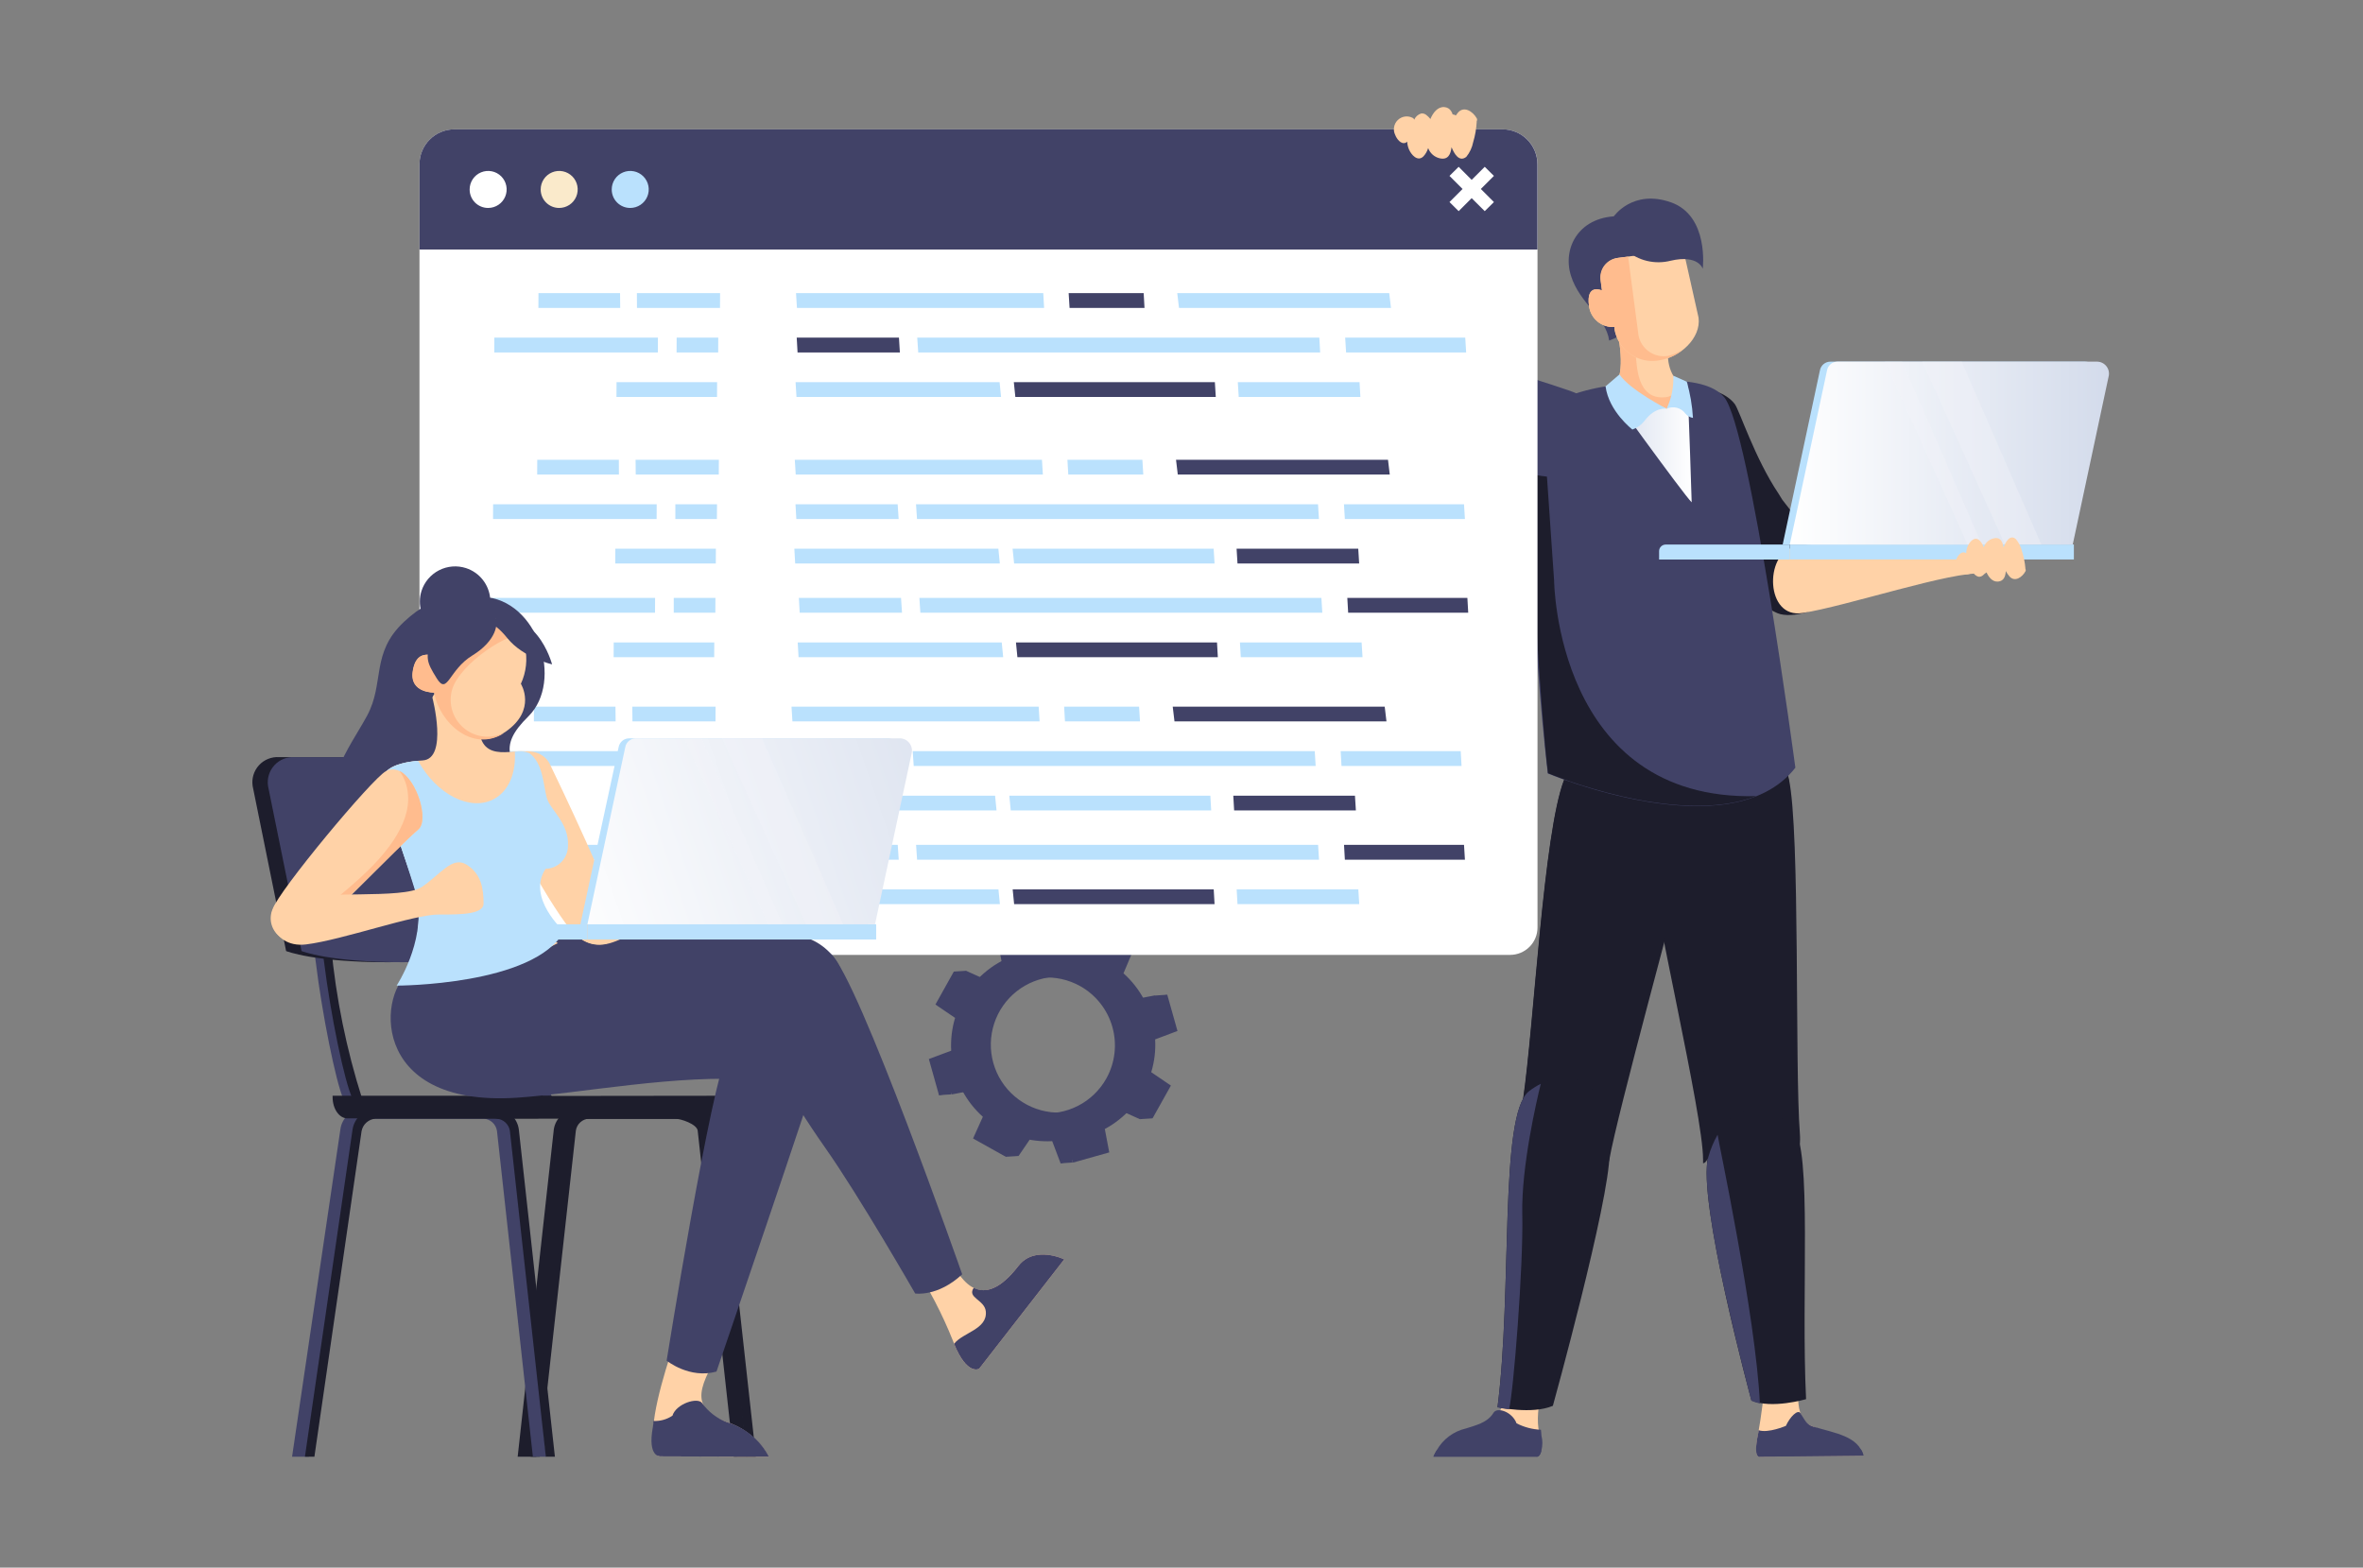 <svg width="309" height="205" viewBox="0 0 309 205" fill="none" xmlns="http://www.w3.org/2000/svg">
<rect x="0" y="0" width="309" height="205" fill="#808080" stroke="none"/>
<path d="M148.113 124.444L143.823 122.034L142.113 124.604C140.724 124.183 139.272 124.01 137.823 124.094L136.723 121.184L131.993 122.514L132.573 125.574C131.295 126.258 130.144 127.158 129.173 128.234L126.333 126.954L123.933 131.294L126.503 133.054C126.086 134.44 125.913 135.888 125.993 137.334L123.113 138.384L124.443 143.124L127.503 142.534C128.185 143.815 129.089 144.966 130.173 145.934L128.893 148.774L133.183 151.184L134.943 148.604C136.328 149.025 137.777 149.198 139.223 149.114L140.323 152.034L145.053 150.704L144.473 147.644C145.751 146.955 146.901 146.052 147.873 144.974L150.713 146.254L153.113 141.964L150.543 140.214C150.964 138.825 151.137 137.372 151.053 135.924L153.973 134.824L152.643 130.094L149.583 130.674C148.896 129.397 147.993 128.25 146.913 127.284L148.113 124.444ZM146.213 140.954C145.354 142.489 144.059 143.734 142.491 144.533C140.924 145.332 139.155 145.648 137.408 145.44C135.661 145.233 134.015 144.513 132.678 143.369C131.341 142.226 130.373 140.712 129.897 139.019C129.421 137.326 129.457 135.529 130.003 133.857C130.548 132.184 131.577 130.711 132.96 129.624C134.343 128.536 136.017 127.884 137.771 127.749C139.525 127.613 141.279 128.001 142.813 128.864C144.872 130.011 146.391 131.929 147.036 134.196C147.681 136.464 147.399 138.894 146.253 140.954H146.213Z" fill="#414267"/>
<path d="M124.743 127.053L126.333 126.953V129.023C125.687 129.073 125.038 129.073 124.393 129.023C124.413 128.933 124.743 127.053 124.743 127.053Z" fill="#414267"/>
<path d="M135.133 121.273L136.723 121.173L136.163 122.343L135.063 122.723L135.133 121.273Z" fill="#414267"/>
<path d="M142.273 122.133L143.863 122.023L143.733 123.653L142.573 123.783L142.273 122.133Z" fill="#414267"/>
<path d="M151.013 130.193L152.603 130.083L152.073 132.043L150.613 132.543L151.013 130.193Z" fill="#414267"/>
<path d="M149.083 146.353L150.673 146.253L150.153 145.243L148.743 144.883L149.083 146.353Z" fill="#414267"/>
<path d="M138.693 152.133L140.283 152.023L140.113 151.413L139.003 151.373H138.963L138.693 152.133Z" fill="#414267"/>
<path d="M131.553 151.274L133.143 151.174L132.833 150.424L131.103 149.804L131.553 151.274Z" fill="#414267"/>
<path d="M122.813 143.214L124.403 143.114L124.303 142.474H122.783L122.813 143.214Z" fill="#414267"/>
<path d="M146.563 124.543L142.273 122.133L140.523 124.713C139.133 124.293 137.682 124.117 136.233 124.193L135.113 121.293L130.383 122.623L130.963 125.683C129.684 126.371 128.534 127.274 127.563 128.353L124.723 127.063L122.323 131.363L124.893 133.113C124.476 134.503 124.304 135.954 124.383 137.403L121.463 138.493L122.793 143.233L125.853 142.653C126.538 143.93 127.442 145.077 128.523 146.043L127.243 148.883L131.553 151.293L133.313 148.723C134.7 149.135 136.147 149.307 137.593 149.233L138.693 152.143L143.423 150.813L142.843 147.753C144.124 147.07 145.276 146.166 146.243 145.083L149.083 146.373L151.483 142.073L148.913 140.293C149.334 138.904 149.507 137.452 149.423 136.003L152.343 134.913L151.013 130.173L147.953 130.753C147.264 129.478 146.361 128.331 145.283 127.363L146.563 124.543ZM144.663 141.053C143.803 142.585 142.509 143.827 140.944 144.623C139.378 145.419 137.612 145.733 135.868 145.525C134.124 145.318 132.481 144.597 131.146 143.456C129.812 142.314 128.845 140.802 128.37 139.112C127.895 137.421 127.931 135.627 128.475 133.958C129.019 132.288 130.046 130.817 131.426 129.73C132.806 128.644 134.477 127.991 136.228 127.855C137.979 127.718 139.731 128.104 141.263 128.963C143.315 130.117 144.825 132.038 145.463 134.305C146.1 136.571 145.812 138.998 144.663 141.053Z" fill="#414267"/>
<path d="M233.923 101.873C233.051 97.695 230.963 93.868 227.923 90.873C225.923 89.213 220.513 89.373 218.303 93.873C216.093 98.373 215.303 101.153 215.893 109.333C216.483 117.513 223.273 145.433 223.293 151.573C223.313 157.713 236.043 157.033 235.363 148.253C234.683 139.473 235.423 108.793 233.923 101.873Z" fill="#1D1D2C"/>
<path d="M215.673 103.624C215.737 100.231 216.626 96.906 218.263 93.934C218.769 92.846 219.546 91.908 220.52 91.207C221.494 90.507 222.631 90.068 223.823 89.934H224.223H224.563C224.897 89.933 225.231 89.953 225.563 89.994C225.968 90.039 226.367 90.129 226.753 90.264C226.933 90.334 227.103 90.404 227.263 90.484L227.493 90.614C227.633 90.7 227.767 90.797 227.893 90.904C227.985 90.974 228.071 91.051 228.153 91.134L228.313 91.284L228.373 91.344L228.493 91.474L228.563 91.544L228.693 91.684L228.763 91.754L229.193 92.244L229.253 92.324C229.313 92.384 229.363 92.454 229.423 92.524L229.503 92.614L229.673 92.834L229.743 92.924C229.903 93.134 230.073 93.354 230.243 93.594C230.263 93.629 230.286 93.663 230.313 93.694L230.493 93.964L230.583 94.084L230.763 94.364L230.843 94.484C231.013 94.744 231.183 95.034 231.353 95.324L231.433 95.444L231.613 95.774C231.643 95.822 231.67 95.872 231.693 95.924L231.873 96.264C231.873 96.264 231.923 96.354 231.953 96.404L232.193 96.894L232.433 97.404L232.503 97.554C232.563 97.684 232.613 97.804 232.663 97.934C232.694 97.992 232.72 98.052 232.743 98.114L232.903 98.504L232.963 98.674L233.173 99.234C233.243 99.424 233.303 99.614 233.373 99.814L233.433 99.994L233.553 100.414L233.613 100.634L233.733 101.054C233.727 101.12 233.727 101.187 233.733 101.254L233.883 101.884C233.883 102.004 233.933 102.124 233.953 102.254V102.384C233.953 102.484 233.953 102.574 233.953 102.674V102.844C233.953 102.934 233.953 103.034 233.953 103.134V103.314C233.953 103.424 233.953 103.534 233.953 103.644C233.948 103.704 233.948 103.764 233.953 103.824C233.953 103.954 233.953 104.084 233.953 104.224C233.953 104.364 233.953 104.314 233.953 104.364C233.953 104.744 234.023 105.144 234.063 105.574C234.058 105.617 234.058 105.66 234.063 105.704C234.063 105.874 234.063 106.054 234.063 106.224C234.058 106.284 234.058 106.344 234.063 106.404V106.924C234.068 106.984 234.068 107.044 234.063 107.104C234.063 107.294 234.063 107.484 234.063 107.674V107.824C234.063 108.064 234.063 108.304 234.063 108.554C234.063 109.354 234.133 110.194 234.163 111.064C234.158 111.083 234.158 111.104 234.163 111.124C234.163 111.394 234.163 111.674 234.163 111.944C234.157 111.967 234.157 111.991 234.163 112.014C234.163 112.304 234.163 112.594 234.163 112.894C228.753 116.764 219.423 116.684 219.723 119.444C219.863 120.684 223.803 147.204 224.273 148.234C224.273 148.354 223.553 152.154 222.703 152.114C222.692 151.954 222.692 151.793 222.703 151.634C222.703 145.634 216.133 118.464 215.333 109.804V109.414C215.233 108.134 215.173 106.994 215.143 105.954C215.643 105.104 215.643 104.294 215.673 103.624Z" fill="#1D1D2C"/>
<path d="M204.553 101.983C206.25 97.68 208.98 93.861 212.503 90.863C214.743 89.163 220.183 89.233 221.593 93.743C223.003 98.253 223.353 101.003 221.303 109.213C219.253 117.423 211.543 145.463 210.453 151.613C209.363 157.763 197.853 152.893 199.173 143.893C200.633 133.953 201.843 108.953 204.553 101.983Z" fill="#1D1D2C"/>
<path d="M217.113 114.153C214.263 113.683 209.813 112.933 208.793 113.243C207.718 113.542 206.767 114.175 206.077 115.05C205.386 115.926 204.993 116.999 204.953 118.113C204.953 120.793 200.733 146.583 200.743 146.693C200.14 146.206 199.572 145.678 199.043 145.113C199.052 144.705 199.085 144.297 199.143 143.893C200.603 133.953 201.813 108.953 204.523 101.983C206.16 97.871 208.723 94.193 212.013 91.233C212.183 91.083 212.343 90.963 212.473 90.863C214.713 89.163 220.153 89.233 221.563 93.743C222.973 98.253 223.323 101.003 221.273 109.213C221.173 109.613 220.713 110.983 220.273 112.213C220.062 112.859 219.629 113.409 219.05 113.764C218.471 114.12 217.784 114.258 217.113 114.153Z" fill="#1D1D2C"/>
<path d="M240.273 75.363C239.053 72.883 237.503 71.093 233.073 65.363C232.923 65.103 232.763 64.843 232.583 64.573C229.423 59.853 227.463 53.633 226.833 52.813C224.433 49.723 216.153 49.473 217.503 57.813C218.733 65.403 227.343 78.113 232.443 80.193C234.353 80.973 238.333 79.723 239.313 78.193C239.113 77.983 240.633 76.093 240.273 75.363Z" fill="#1D1D2C"/>
<path d="M234.483 71.584C239.993 70.204 256.713 71.524 259.653 69.584C261.653 68.294 260.973 75.194 259.283 75.014C255.403 74.604 241.283 79.334 235.683 80.164C230.863 80.934 230.743 72.504 234.483 71.584Z" fill="#FFD2A7"/>
<path d="M214.933 38.783C215.473 42.893 210.423 44.533 210.423 44.533C210.023 41.483 206.583 39.763 205.423 36.043C204.263 32.323 206.583 28.113 211.983 28.273C215.343 28.373 214.393 34.673 214.933 38.783Z" fill="#414267"/>
<path d="M210.543 50.444C207.653 50.814 202.383 52.124 200.813 54.874C199.243 57.624 200.393 83.934 202.393 101.144C202.393 101.144 226.293 111.244 234.773 100.394C234.773 100.394 228.863 56.074 225.473 51.954C222.653 48.534 213.433 50.074 210.543 50.444Z" fill="#414267"/>
<path d="M209.953 50.523C209.953 50.523 220.043 64.523 221.213 65.693C221.213 65.693 220.843 53.693 220.633 50.043L209.953 50.523Z" fill="url(#paint0_linear_2009_6927)"/>
<path d="M211.803 44.583C211.683 44.053 211.583 43.703 211.583 43.703C211.583 43.703 217.313 39.143 218.073 43.773L211.803 44.583Z" fill="#BAE1FD"/>
<path d="M217.943 53.454L219.683 50.144C219.683 50.144 217.883 48.924 218.123 45.764C218.713 38.024 211.583 43.704 211.583 43.704C211.583 43.704 212.883 50.144 210.583 50.444L217.943 53.454Z" fill="#FFD2A7"/>
<path d="M217.893 51.933C213.893 52.453 214.083 47.423 213.893 46.483C213.703 45.543 211.583 43.703 211.583 43.703C211.583 43.703 212.883 50.143 210.583 50.443L217.983 53.443L218.983 51.443C218.674 51.707 218.295 51.877 217.893 51.933Z" fill="#FFBC8E"/>
<path d="M200.113 60.663L202.053 58.913L203.223 75.913C203.223 75.913 203.473 104.743 229.633 104.113C219.203 108.193 202.423 101.113 202.423 101.113C201.433 92.893 200.113 71.213 200.113 60.663Z" fill="#1D1D2C"/>
<path d="M220.113 32.613L222.113 41.543C222.463 44.213 219.683 46.773 216.873 47.143C216.221 47.252 215.554 47.23 214.911 47.079C214.268 46.928 213.661 46.651 213.125 46.264C212.59 45.878 212.136 45.388 211.791 44.825C211.445 44.262 211.215 43.636 211.113 42.983V42.763C210.307 42.817 209.511 42.559 208.89 42.041C208.27 41.523 207.873 40.786 207.783 39.983C207.393 36.983 209.493 37.983 209.493 37.983L209.323 36.713C209.275 36.365 209.297 36.011 209.387 35.671C209.477 35.331 209.633 35.013 209.847 34.734C210.061 34.455 210.328 34.221 210.633 34.046C210.938 33.871 211.274 33.758 211.623 33.713L220.113 32.613Z" fill="#FFD2A7"/>
<path d="M209.473 37.984L209.293 36.594C209.249 36.263 209.271 35.926 209.358 35.604C209.444 35.282 209.594 34.98 209.797 34.715C210 34.45 210.254 34.228 210.543 34.062C210.832 33.895 211.152 33.787 211.483 33.744L212.913 33.554C212.918 33.584 212.918 33.614 212.913 33.644L214.263 43.874C214.433 44.731 214.929 45.489 215.648 45.987C216.366 46.485 217.25 46.685 218.113 46.544C218.826 46.375 219.503 46.081 220.113 45.674C219.182 46.473 218.039 46.983 216.823 47.144C215.514 47.348 214.178 47.025 213.107 46.245C212.037 45.465 211.319 44.292 211.113 42.984V42.764C210.307 42.818 209.511 42.559 208.89 42.041C208.27 41.523 207.874 40.786 207.783 39.984C207.373 37.034 209.473 37.984 209.473 37.984Z" fill="#FFBC8E"/>
<path d="M218.813 49.133C218.873 50.618 218.574 52.097 217.943 53.443C218.36 53.252 218.83 53.211 219.274 53.325C219.719 53.44 220.11 53.704 220.383 54.073C220.634 54.382 220.99 54.588 221.383 54.653C221.289 53.048 221.017 51.458 220.573 49.913L218.813 49.133Z" fill="#BAE1FD"/>
<path d="M185.263 44.733C187.873 45.643 205.263 50.903 206.123 51.443C209.483 53.443 209.863 63.593 201.523 62.233C193.183 60.873 184.113 57.903 181.443 53.093C180.443 51.293 181.193 47.183 182.573 46.023C182.983 45.753 184.503 44.473 185.263 44.733Z" fill="#414267"/>
<path d="M188.483 50.173C189.063 44.523 185.423 28.173 186.883 24.973C187.883 22.813 181.143 24.453 181.563 26.093C182.503 29.883 179.803 44.483 179.763 50.183C179.723 55.053 188.113 53.993 188.483 50.173Z" fill="#FFD2A7"/>
<path d="M211.773 48.963C213.073 50.963 217.943 53.453 217.943 53.453C217.943 53.453 216.453 53.133 215.023 55.063C214.62 55.575 214.078 55.96 213.463 56.173C213.463 56.173 210.373 53.803 209.953 50.523L211.773 48.963Z" fill="#BAE1FD"/>
<path d="M212.613 32.693C213.402 33.386 214.348 33.875 215.369 34.119C216.39 34.363 217.456 34.354 218.473 34.093C222.093 33.253 222.663 35.143 222.663 35.143C222.663 35.143 223.513 28.233 218.513 26.463C213.513 24.693 211.033 28.293 211.033 28.293L212.613 32.693Z" fill="#414267"/>
<path d="M191.403 16.413C189.933 16.963 188.503 17.413 189.573 16.953C190.933 16.313 190.833 14.473 189.483 15.103C187.656 15.793 185.933 16.732 184.363 17.893C182.813 19.263 182.583 24.103 181.573 25.763C181.163 26.443 184.473 28.163 185.023 27.813C186.883 26.643 187.363 24.093 187.633 23.913C188.401 23.657 189.187 23.454 189.983 23.303C191.133 23.023 191.613 21.103 190.483 21.373C189.753 21.553 189.773 21.203 190.783 20.913C192.083 20.553 192.463 18.543 191.173 18.913C190.623 19.063 190.373 18.963 191.093 18.693C192.533 18.143 192.833 15.873 191.403 16.413Z" fill="#FFD2A7"/>
<path d="M271.193 71.203H234.053V73.163H271.193V71.203Z" fill="#BAE1FD"/>
<path d="M234.053 73.173H216.953V72.073C216.953 71.96 216.975 71.848 217.018 71.744C217.061 71.639 217.125 71.545 217.205 71.465C217.284 71.385 217.379 71.322 217.484 71.278C217.588 71.235 217.7 71.213 217.813 71.213H234.053V73.173Z" fill="#BAE1FD"/>
<path d="M270.113 71.213H233.113L237.983 48.433C238.042 48.111 238.212 47.82 238.465 47.611C238.717 47.403 239.035 47.29 239.363 47.293H272.673C272.991 47.308 273.303 47.392 273.585 47.542C273.866 47.691 274.112 47.901 274.303 48.156C274.494 48.411 274.627 48.706 274.69 49.018C274.754 49.331 274.748 49.653 274.673 49.963L270.113 71.213Z" fill="#BAE1FD"/>
<path d="M271.043 71.213H234.043L238.913 48.433C238.971 48.116 239.137 47.829 239.383 47.621C239.63 47.413 239.94 47.297 240.263 47.293H274.263C274.501 47.3 274.735 47.362 274.946 47.474C275.157 47.586 275.34 47.744 275.481 47.937C275.622 48.129 275.717 48.352 275.759 48.587C275.801 48.822 275.788 49.063 275.723 49.293L271.043 71.213Z" fill="url(#paint1_linear_2009_6927)"/>
<path opacity="0.34" d="M256.523 47.293L266.933 71.203H262.173L251.363 47.293H256.523Z" fill="#F4F6FA"/>
<path opacity="0.34" d="M248.733 47.293L259.153 71.203H257.293L246.493 47.293H248.733Z" fill="#F4F6FA"/>
<path d="M257.803 74.943C257.876 74.902 257.929 74.834 257.953 74.753C258.026 74.913 258.132 75.056 258.265 75.172C258.398 75.287 258.554 75.373 258.723 75.423C259.163 75.473 259.483 75.093 259.723 74.803V74.753C260.043 75.493 260.553 76.123 261.293 76.053C262.033 75.983 262.243 75.383 262.293 74.683C262.424 74.935 262.586 75.169 262.773 75.383C263.483 76.173 264.453 75.463 264.853 74.723C264.883 74.675 264.899 74.62 264.899 74.563C264.899 74.507 264.883 74.451 264.853 74.403C264.858 74.373 264.858 74.343 264.853 74.313C264.788 73.555 264.637 72.807 264.403 72.083C264.266 71.492 263.988 70.943 263.593 70.483C262.823 69.853 262.263 70.873 261.993 71.593C261.883 70.833 261.573 70.153 260.623 70.423C260.341 70.501 260.082 70.646 259.87 70.847C259.657 71.047 259.497 71.296 259.403 71.573C259.294 71.228 259.102 70.915 258.843 70.663C258.183 70.063 257.513 70.903 257.283 71.493C257.173 71.767 257.115 72.058 257.113 72.353C257.061 72.312 257.004 72.278 256.943 72.253C256.423 72.083 255.943 72.753 255.813 73.163C255.704 73.434 255.681 73.731 255.748 74.016C255.814 74.299 255.966 74.556 256.184 74.751C256.401 74.945 256.673 75.068 256.963 75.102C257.252 75.137 257.546 75.081 257.803 74.943Z" fill="#FFD2A7"/>
<path d="M193.953 186.293C196.953 185.293 197.623 180.753 197.953 178.073L202.273 179.633C202.273 179.633 200.563 184.213 201.273 187.333C201.983 190.453 201.023 190.153 201.023 190.153H187.703C189.578 188.557 191.685 187.255 193.953 186.293Z" fill="#FFD2A7"/>
<path d="M187.443 190.493H200.883C200.883 190.493 201.373 190.653 201.573 189.643C201.728 189.029 201.728 188.387 201.573 187.773C201.573 187.513 201.513 187.243 201.503 186.973C200.391 186.927 199.303 186.641 198.313 186.133C197.763 184.643 195.813 183.963 195.313 184.733C194.503 186.103 192.833 186.423 191.663 186.813C190.871 186.997 190.126 187.344 189.476 187.831C188.825 188.318 188.283 188.935 187.883 189.643C187.711 189.912 187.564 190.197 187.443 190.493Z" fill="#414267"/>
<path d="M187.443 190.494H200.883C200.883 190.494 201.373 190.654 201.573 189.644H187.883C187.711 189.913 187.564 190.198 187.443 190.494Z" fill="#414267"/>
<path d="M199.903 142.733C196.013 145.923 197.793 168.803 195.823 184.013C195.823 184.013 200.343 185.013 203.063 183.843C203.063 183.843 210.473 157.073 210.473 150.843C210.473 139.893 204.113 139.293 199.903 142.733Z" fill="#1D1D2C"/>
<path d="M237.113 186.563C234.113 185.563 235.493 180.823 235.173 178.153L230.873 179.753C230.675 182.409 230.341 185.052 229.873 187.673C229.233 190.793 230.163 190.493 230.163 190.493L243.673 190.353C241.666 188.801 239.46 187.526 237.113 186.563Z" fill="#FFD2A7"/>
<path d="M237.113 186.563C236.213 186.283 236.003 185.683 235.453 184.833C235.113 184.233 234.063 185.283 233.533 186.463C233.533 186.463 231.213 187.463 229.963 187.033C229.963 187.253 229.903 187.463 229.863 187.673C229.223 190.793 230.153 190.493 230.153 190.493L243.663 190.353C243.003 187.803 240.003 187.433 237.113 186.563Z" fill="#414267"/>
<path d="M229.673 189.683C229.733 190.683 230.183 190.493 230.183 190.493L243.693 190.353C243.631 190.064 243.515 189.79 243.353 189.543L229.673 189.683Z" fill="#414267"/>
<path d="M234.503 147.483C237.003 150.253 235.503 169.243 236.173 182.973C236.173 182.973 231.633 184.303 229.023 183.133C229.023 183.133 221.833 156.703 223.393 151.243C225.483 143.913 231.113 143.773 234.503 147.483Z" fill="#1D1D2C"/>
<path d="M223.393 151.294C223.677 150.282 224.084 149.308 224.603 148.394C224.603 148.744 229.603 172.084 230.133 183.524C229.889 183.477 229.648 183.413 229.413 183.334L229.023 183.184C229.023 183.184 226.733 174.554 224.873 165.734C223.623 159.514 222.743 153.534 223.393 151.294Z" fill="#414267"/>
<path d="M199.903 142.733C200.394 142.348 200.924 142.013 201.483 141.733C200.963 143.823 198.933 152.523 199.063 158.733C199.223 165.643 197.903 182.103 197.333 184.303C196.433 184.193 195.823 184.053 195.823 184.053C197.793 168.803 196.013 145.923 199.903 142.733Z" fill="#414267"/>
<path d="M201.053 21.473V121.293C201.053 122.243 200.676 123.153 200.004 123.825C199.333 124.496 198.422 124.873 197.473 124.873H58.473C57.999 124.88 57.528 124.792 57.089 124.615C56.649 124.438 56.249 124.175 55.912 123.842C55.575 123.509 55.308 123.112 55.126 122.674C54.944 122.236 54.851 121.767 54.853 121.293V21.483C54.853 20.273 55.333 19.112 56.188 18.255C57.042 17.398 58.202 16.916 59.413 16.913H196.483C197.693 16.913 198.854 17.393 199.711 18.248C200.567 19.103 201.05 20.263 201.053 21.473Z" fill="white"/>
<path d="M201.043 32.633H54.853V21.483C54.853 20.273 55.333 19.112 56.188 18.255C57.042 17.398 58.202 16.916 59.413 16.913H196.483C197.693 16.916 198.853 17.398 199.708 18.255C200.563 19.112 201.043 20.273 201.043 21.483V32.633Z" fill="#414267"/>
<path d="M79.993 24.773C79.993 24.295 80.135 23.827 80.4 23.429C80.666 23.031 81.044 22.721 81.487 22.538C81.929 22.355 82.415 22.307 82.885 22.4C83.354 22.493 83.785 22.724 84.124 23.062C84.462 23.401 84.693 23.832 84.786 24.301C84.88 24.771 84.832 25.257 84.648 25.7C84.465 26.142 84.155 26.52 83.757 26.786C83.359 27.052 82.891 27.194 82.413 27.194C82.094 27.195 81.779 27.133 81.485 27.012C81.191 26.891 80.924 26.713 80.698 26.488C80.474 26.263 80.295 25.995 80.174 25.701C80.053 25.407 79.991 25.092 79.993 24.773Z" fill="#BAE1FD"/>
<path d="M70.703 24.773C70.703 24.294 70.845 23.826 71.111 23.428C71.378 23.03 71.756 22.72 72.199 22.537C72.642 22.354 73.129 22.307 73.599 22.401C74.068 22.495 74.499 22.726 74.837 23.066C75.175 23.405 75.405 23.837 75.497 24.308C75.59 24.778 75.54 25.265 75.356 25.706C75.171 26.149 74.859 26.526 74.46 26.791C74.061 27.055 73.592 27.195 73.113 27.194C72.795 27.194 72.481 27.131 72.188 27.009C71.895 26.887 71.629 26.709 71.405 26.484C71.181 26.259 71.004 25.992 70.883 25.699C70.763 25.405 70.701 25.091 70.703 24.773Z" fill="#FAEACB"/>
<path d="M61.413 24.773C61.413 24.295 61.555 23.827 61.821 23.429C62.086 23.031 62.464 22.721 62.907 22.538C63.349 22.355 63.835 22.307 64.305 22.4C64.774 22.493 65.205 22.724 65.544 23.062C65.882 23.401 66.113 23.832 66.206 24.301C66.3 24.771 66.252 25.257 66.069 25.7C65.885 26.142 65.575 26.52 65.177 26.786C64.779 27.052 64.311 27.194 63.833 27.194C63.514 27.195 63.199 27.133 62.905 27.012C62.611 26.891 62.343 26.713 62.118 26.488C61.894 26.263 61.715 25.995 61.594 25.701C61.473 25.407 61.411 25.092 61.413 24.773Z" fill="white"/>
<path d="M189.543 23.003L190.743 21.814L192.443 23.523L194.153 21.814L195.353 23.003L193.643 24.713L195.353 26.424L194.153 27.613L192.443 25.913L190.743 27.613L189.543 26.424L191.253 24.713L189.543 23.003Z" fill="white"/>
<path d="M104.093 38.333L104.213 40.273H136.533L136.423 38.333H104.093Z" fill="#BAE1FD"/>
<path d="M119.943 44.153L120.073 46.093H172.633L172.523 44.153H119.943Z" fill="#BAE1FD"/>
<path d="M104.183 44.153L104.293 46.093H117.673L117.553 44.153H104.183Z" fill="#414267"/>
<path d="M104.033 49.974L104.153 51.914H130.903L130.713 49.974H104.033Z" fill="#BAE1FD"/>
<path d="M132.573 49.974L132.773 51.914H158.983L158.863 49.974H132.573Z" fill="#414267"/>
<path d="M80.623 49.974L80.613 51.914H93.763L93.773 49.974H80.623Z" fill="#BAE1FD"/>
<path d="M64.643 44.153L64.633 46.093H86.023L86.033 44.153H64.643Z" fill="#BAE1FD"/>
<path d="M88.483 44.153L88.473 46.093H93.913L93.923 44.153H88.483Z" fill="#BAE1FD"/>
<path d="M83.283 38.333L83.293 40.273H94.153L94.163 38.333H83.283Z" fill="#BAE1FD"/>
<path d="M70.413 38.333L70.403 40.273H81.103L81.083 38.333H70.413Z" fill="#BAE1FD"/>
<path d="M80.463 71.753L80.453 73.693H93.603L93.613 71.753H80.463Z" fill="#BAE1FD"/>
<path d="M64.483 65.943L64.473 67.873H85.863L85.873 65.943H64.483Z" fill="#BAE1FD"/>
<path d="M88.313 65.943V67.873H93.743L93.763 65.943H88.313Z" fill="#BAE1FD"/>
<path d="M80.253 84.014L80.243 85.944H93.393L93.403 84.014H80.253Z" fill="#BAE1FD"/>
<path d="M64.273 78.193L64.263 80.123H85.653L85.663 78.193H64.273Z" fill="#BAE1FD"/>
<path d="M88.103 78.193V80.123H93.543L93.553 78.193H88.103Z" fill="#BAE1FD"/>
<path d="M83.113 60.123L83.133 62.053H93.993L94.003 60.123H83.113Z" fill="#BAE1FD"/>
<path d="M70.253 60.123L70.243 62.053H80.933L80.923 60.123H70.253Z" fill="#BAE1FD"/>
<path d="M139.743 38.333L139.863 40.273H149.663L149.553 38.333H139.743Z" fill="#414267"/>
<path d="M175.903 44.153L176.023 46.093H191.723L191.603 44.153H175.903Z" fill="#BAE1FD"/>
<path d="M161.863 49.974L161.983 51.914H177.893L177.783 49.974H161.863Z" fill="#BAE1FD"/>
<path d="M153.943 38.333L154.173 40.273H181.893L181.663 38.333H153.943Z" fill="#BAE1FD"/>
<path d="M103.933 60.123L104.053 62.053H136.373L136.253 60.123H103.933Z" fill="#BAE1FD"/>
<path d="M119.783 65.943L119.913 67.873H172.473L172.353 65.943H119.783Z" fill="#BAE1FD"/>
<path d="M104.023 65.943L104.133 67.873H117.513L117.383 65.943H104.023Z" fill="#BAE1FD"/>
<path d="M103.873 71.753L103.983 73.693H130.743L130.553 71.753H103.873Z" fill="#BAE1FD"/>
<path d="M132.413 71.753L132.613 73.693H158.823L158.703 71.753H132.413Z" fill="#BAE1FD"/>
<path d="M139.583 60.123L139.693 62.053H149.503L149.383 60.123H139.583Z" fill="#BAE1FD"/>
<path d="M175.743 65.943L175.863 67.873H191.563L191.443 65.943H175.743Z" fill="#BAE1FD"/>
<path d="M161.703 71.753L161.823 73.693H177.733L177.613 71.753H161.703Z" fill="#414267"/>
<path d="M120.223 78.193L120.353 80.123H172.913L172.793 78.193H120.223Z" fill="#BAE1FD"/>
<path d="M104.463 78.193L104.573 80.123H117.953L117.823 78.193H104.463Z" fill="#BAE1FD"/>
<path d="M104.313 84.014L104.423 85.944H131.183L130.993 84.014H104.313Z" fill="#BAE1FD"/>
<path d="M132.853 84.014L133.043 85.944H159.253L159.143 84.014H132.853Z" fill="#414267"/>
<path d="M176.183 78.193L176.293 80.123H191.993L191.883 78.193H176.183Z" fill="#414267"/>
<path d="M162.143 84.014L162.253 85.944H178.173L178.053 84.014H162.143Z" fill="#BAE1FD"/>
<path d="M153.783 60.123L154.013 62.053H181.733L181.503 60.123H153.783Z" fill="#414267"/>
<path d="M80.033 104.054L80.023 105.984H93.173L93.183 104.054H80.033Z" fill="#BAE1FD"/>
<path d="M64.053 98.233L64.043 100.163H85.433V98.233H64.053Z" fill="#BAE1FD"/>
<path d="M87.883 98.233L87.873 100.163H93.313L93.333 98.233H87.883Z" fill="#BAE1FD"/>
<path d="M79.823 116.304L79.813 118.234H92.963L92.973 116.304H79.823Z" fill="#BAE1FD"/>
<path d="M63.843 110.483L63.833 112.423H85.223L85.233 110.483H63.843Z" fill="#BAE1FD"/>
<path d="M87.673 110.483V112.423H93.103L93.123 110.483H87.673Z" fill="#BAE1FD"/>
<path d="M82.683 92.413L82.703 94.343H93.563L93.573 92.413H82.683Z" fill="#BAE1FD"/>
<path d="M69.823 92.413L69.813 94.343H80.503L80.483 92.413H69.823Z" fill="#BAE1FD"/>
<path d="M103.503 92.413L103.623 94.343H135.943L135.823 92.413H103.503Z" fill="#BAE1FD"/>
<path d="M119.353 98.233L119.483 100.163H172.043L171.923 98.233H119.353Z" fill="#BAE1FD"/>
<path d="M103.583 98.233L103.703 100.163H117.083L116.953 98.233H103.583Z" fill="#BAE1FD"/>
<path d="M103.443 104.054L103.553 105.984H130.313L130.123 104.054H103.443Z" fill="#BAE1FD"/>
<path d="M131.983 104.054L132.173 105.984H158.383L158.273 104.054H131.983Z" fill="#BAE1FD"/>
<path d="M139.153 92.413L139.263 94.343H149.073L148.953 92.413H139.153Z" fill="#BAE1FD"/>
<path d="M175.313 98.233L175.423 100.163H191.123L191.013 98.233H175.313Z" fill="#BAE1FD"/>
<path d="M161.273 104.054L161.383 105.984H177.303L177.183 104.054H161.273Z" fill="#414267"/>
<path d="M119.793 110.483L119.923 112.423H172.483L172.363 110.483H119.793Z" fill="#BAE1FD"/>
<path d="M104.023 110.483L104.143 112.423H117.523L117.393 110.483H104.023Z" fill="#BAE1FD"/>
<path d="M103.873 116.304L103.993 118.234H130.753L130.563 116.304H103.873Z" fill="#BAE1FD"/>
<path d="M132.423 116.304L132.613 118.234H158.823L158.713 116.304H132.423Z" fill="#414267"/>
<path d="M175.753 110.483L175.863 112.423H191.563L191.443 110.483H175.753Z" fill="#414267"/>
<path d="M161.713 116.304L161.823 118.234H177.743L177.623 116.304H161.713Z" fill="#BAE1FD"/>
<path d="M153.353 92.413L153.583 94.343H181.303L181.073 92.413H153.353Z" fill="#414267"/>
<path d="M182.453 17.663C182.633 18.143 183.203 18.933 183.823 18.663C183.892 18.629 183.956 18.586 184.013 18.533C184.031 18.877 184.109 19.216 184.243 19.533C184.533 20.223 185.363 21.193 186.123 20.463C186.418 20.152 186.634 19.775 186.753 19.363C186.872 19.689 187.069 19.981 187.327 20.213C187.585 20.445 187.896 20.61 188.233 20.693C189.363 20.973 189.703 20.163 189.813 19.253C190.153 20.093 190.813 21.253 191.743 20.513C192.196 19.953 192.505 19.291 192.643 18.583C192.901 17.725 193.055 16.838 193.103 15.943C193.108 15.91 193.108 15.876 193.103 15.843C193.137 15.786 193.155 15.72 193.155 15.653C193.155 15.586 193.137 15.521 193.103 15.463C192.613 14.593 191.433 13.783 190.633 14.753C190.416 15.01 190.232 15.292 190.083 15.593C189.993 14.763 189.683 14.063 188.853 14.003C188.023 13.943 187.393 14.713 187.033 15.593C187.033 15.593 187.033 15.593 187.033 15.543C186.733 15.203 186.343 14.753 185.833 14.843C185.633 14.904 185.448 15.008 185.293 15.148C185.137 15.288 185.014 15.461 184.933 15.653C184.921 15.607 184.9 15.563 184.871 15.526C184.841 15.488 184.805 15.456 184.763 15.433C184.448 15.26 184.087 15.192 183.731 15.239C183.375 15.286 183.043 15.446 182.785 15.696C182.526 15.945 182.355 16.271 182.295 16.625C182.235 16.979 182.291 17.343 182.453 17.663Z" fill="#FFD2A7"/>
<path d="M77.023 145.063H91.183C91.903 145.074 92.596 145.344 93.134 145.823C93.672 146.302 94.019 146.959 94.113 147.673L98.853 190.503H97.623L92.903 147.853C92.841 147.435 92.635 147.05 92.322 146.766C92.008 146.481 91.606 146.314 91.183 146.293H77.023C76.6 146.314 76.197 146.481 75.884 146.766C75.57 147.05 75.365 147.435 75.303 147.853L70.583 190.503H69.393L74.113 147.673C74.206 146.962 74.55 146.308 75.084 145.829C75.618 145.351 76.306 145.079 77.023 145.063Z" fill="#1D1D2C"/>
<path d="M75.333 145.063L88.513 145.123C89.903 145.123 93.033 146.233 93.243 147.673L97.673 190.503H95.933L91.233 147.853C91.113 147.003 89.043 146.293 88.233 146.293H75.633C74.813 146.293 74.773 147.143 74.633 147.983L70.113 190.503H67.693L72.423 147.673C72.533 146.97 72.882 146.325 73.412 145.85C73.943 145.374 74.621 145.096 75.333 145.063Z" fill="#1D1D2C"/>
<path d="M47.423 144.983H63.583C64.365 145.01 65.118 145.285 65.733 145.769C66.348 146.253 66.793 146.92 67.003 147.673L71.423 190.503H69.683L64.983 147.863C64.913 147.443 64.703 147.059 64.387 146.774C64.071 146.489 63.668 146.319 63.243 146.293H47.763C46.943 146.293 47.323 146.853 47.203 147.723L40.393 190.503H38.193L44.513 147.673C44.611 146.957 44.955 146.298 45.486 145.807C46.017 145.316 46.701 145.025 47.423 144.983Z" fill="#414267"/>
<path d="M49.113 144.983H64.933C65.656 145.026 66.341 145.318 66.873 145.811C67.403 146.304 67.746 146.966 67.843 147.683L72.563 190.503H71.373L66.673 147.863C66.602 147.444 66.391 147.061 66.075 146.776C65.76 146.491 65.357 146.321 64.933 146.293H49.113C48.672 146.323 48.253 146.498 47.921 146.791C47.59 147.084 47.366 147.479 47.283 147.913L41.113 190.503H39.873L46.113 147.633C46.242 146.919 46.608 146.268 47.153 145.788C47.697 145.307 48.388 145.024 49.113 144.983Z" fill="#1D1D2C"/>
<path d="M46.483 143.703H44.893C43.893 141.403 42.123 132.603 41.303 125.893C41.203 125.093 41.123 124.463 41.073 124.123L40.973 123.523L42.113 123.293C43.243 130.293 46.253 143.433 46.483 143.703Z" fill="#414267"/>
<path d="M47.363 143.704H46.113C45.043 141.534 43.233 132.704 42.363 125.704C42.273 124.914 42.193 124.304 42.143 123.974L43.303 123.764C43.938 130.537 45.299 137.222 47.363 143.704Z" fill="#1D1D2C"/>
<path d="M67.483 125.513C67.733 127.463 69.483 136.653 70.003 139.463C70.252 140.91 70.641 142.33 71.163 143.703H69.963C68.963 141.243 67.193 132.393 66.313 125.703L66.003 123.543L67.163 123.333C67.163 123.333 67.383 124.803 67.483 125.513Z" fill="#1D1D2C"/>
<path d="M72.283 143.704H71.113C70.113 141.454 68.293 132.594 67.443 125.704C67.343 124.904 67.273 124.264 67.213 123.934L68.383 123.724C69.603 137.034 71.993 143.214 72.283 143.704Z" fill="#414267"/>
<path d="M36.523 99.013H60.193C61.289 99.019 62.351 99.401 63.2 100.094C64.05 100.787 64.636 101.75 64.863 102.823L67.973 124.373C62.261 125.346 56.477 125.834 50.683 125.833C41.053 125.833 37.413 124.373 37.413 124.373L33.043 102.823C32.963 102.333 32.995 101.832 33.137 101.356C33.279 100.88 33.526 100.443 33.861 100.076C34.196 99.71 34.609 99.424 35.07 99.24C35.531 99.055 36.028 98.978 36.523 99.013Z" fill="#1D1D2C"/>
<path d="M38.533 99.013H62.203C63.3 99.019 64.363 99.4 65.215 100.093C66.066 100.786 66.654 101.749 66.883 102.823L71.253 124.373C65.109 125.302 58.906 125.79 52.693 125.833C43.063 125.833 39.433 124.373 39.433 124.373L35.053 102.823C34.975 102.334 35.008 101.833 35.151 101.358C35.293 100.883 35.541 100.446 35.875 100.08C36.21 99.714 36.622 99.428 37.082 99.243C37.542 99.059 38.038 98.98 38.533 99.013Z" fill="#414267"/>
<path d="M72.113 143.293C72.113 143.363 72.113 143.423 72.113 143.483C72.113 145.013 71.253 146.253 70.183 146.253H45.423C44.363 146.253 43.493 145.013 43.493 143.483C43.488 143.42 43.488 143.356 43.493 143.293H72.113Z" fill="#1D1D2C"/>
<path d="M96.343 143.293C96.343 143.363 96.343 143.423 96.343 143.483C96.382 143.814 96.355 144.15 96.264 144.47C96.173 144.791 96.019 145.09 95.812 145.352C95.605 145.613 95.348 145.83 95.056 145.992C94.765 146.153 94.444 146.256 94.113 146.293H65.053C64.398 146.208 63.802 145.871 63.391 145.354C62.98 144.837 62.787 144.18 62.853 143.523C62.853 143.463 62.853 143.403 62.853 143.333L96.343 143.293Z" fill="#1D1D2C"/>
<path d="M64.933 121.964C78.193 121.734 103.423 122.214 104.993 122.524C108.813 123.294 113.843 129.444 106.483 132.954C100.343 135.894 62.483 150.104 57.193 132.854C55.233 126.514 60.893 122.034 64.933 121.964Z" fill="#414267"/>
<path d="M102.483 127.983C102.973 128.543 108.483 131.983 106.483 132.983C100.343 135.923 62.483 150.133 57.193 132.883C56.8 131.719 56.686 130.48 56.86 129.264C57.034 128.048 57.49 126.89 58.193 125.883C59.893 126.413 99.813 124.863 102.483 127.983Z" fill="#414267"/>
<path d="M67.573 143.553C75.653 143.023 88.943 140.393 98.703 141.243C108.463 142.093 106.813 132.673 100.333 130.973C93.573 129.193 80.093 125.533 71.013 124.753C61.933 123.973 58.273 124.753 53.873 126.973C49.473 129.193 47.923 144.833 67.573 143.553Z" fill="#414267"/>
<path d="M55.113 77.294C54.84 78.162 54.83 79.091 55.084 79.964C55.338 80.837 55.845 81.616 56.541 82.202C57.236 82.788 58.09 83.155 58.994 83.257C59.898 83.359 60.811 83.191 61.62 82.775C62.429 82.359 63.096 81.713 63.539 80.918C63.981 80.123 64.178 79.215 64.106 78.309C64.034 77.402 63.695 76.537 63.132 75.823C62.569 75.108 61.807 74.576 60.943 74.294C60.363 74.106 59.752 74.034 59.144 74.083C58.537 74.133 57.945 74.302 57.403 74.58C56.861 74.859 56.38 75.243 55.987 75.708C55.594 76.174 55.297 76.713 55.113 77.294Z" fill="#414267"/>
<path d="M63.113 78.043C60.503 77.913 57.243 77.193 52.843 81.303C48.443 85.413 50.323 89.303 48.003 93.593C45.683 97.883 41.753 102.363 42.883 111.503C43.823 119.153 46.473 124.583 58.993 123.803C71.513 123.023 71.183 108.613 69.113 103.983C67.043 99.353 64.783 97.903 69.113 93.663C73.693 89.093 70.403 78.393 63.113 78.043Z" fill="#414267"/>
<path d="M65.033 103.043C65.683 107.673 72.653 119.533 74.943 121.953C77.233 124.373 81.133 123.953 80.943 120.953C80.773 118.423 72.583 101.283 71.883 99.883C70.343 96.873 64.343 98.053 65.033 103.043Z" fill="#FFD2A7"/>
<path d="M56.543 91.233C56.543 91.233 58.633 99.233 55.273 99.443C53.413 99.553 50.813 99.943 50.073 101.443C49.483 102.653 50.423 104.643 51.263 107.213C53.433 113.823 54.263 115.573 54.573 117.503C55.143 121.059 54.434 124.701 52.573 127.783C52.573 127.783 63.343 128.243 72.963 123.333C72.963 123.333 69.603 121.813 69.623 118.383C69.74 116.654 70.343 114.994 71.363 113.593C72.146 113.575 72.891 113.251 73.439 112.69C73.986 112.129 74.293 111.377 74.293 110.593C74.453 107.593 71.963 105.883 71.523 104.313C71.083 102.743 71.043 99.723 69.223 98.443C67.893 97.513 62.703 100.323 62.643 94.903C62.583 89.483 56.963 89.513 56.543 91.233Z" fill="#FFD2A7"/>
<path d="M51.863 128.893C51.863 128.893 69.863 128.893 73.753 121.793C73.753 121.793 68.823 117.403 71.343 113.623C72.126 113.605 72.871 113.281 73.419 112.72C73.966 112.16 74.273 111.407 74.273 110.623C74.433 107.623 71.943 105.913 71.503 104.343C71.063 102.773 71.023 99.753 69.203 98.473C68.606 98.235 67.951 98.18 67.323 98.313C67.493 101.073 66.533 103.473 64.553 104.513C61.483 106.133 57.103 103.903 54.683 99.513C52.903 99.673 50.743 100.123 50.073 101.513C49.483 102.723 54.233 115.643 54.573 117.573C55.583 123.293 51.863 128.893 51.863 128.893Z" fill="#BAE1FD"/>
<path d="M52.563 127.813C52.563 127.813 61.463 126.813 61.463 121.473C61.463 120.283 60.993 116.663 60.993 116.663C60.23 116.546 59.515 116.221 58.926 115.723C58.337 115.225 57.896 114.575 57.653 113.843C57.323 112.777 57.423 111.624 57.931 110.63C58.439 109.636 59.315 108.88 60.373 108.523L62.303 107.973C60.496 107.456 58.85 106.487 57.522 105.157C56.194 103.827 55.227 102.181 54.713 100.373C54.633 100.086 54.563 99.796 54.503 99.503C52.763 99.673 50.713 100.143 50.073 101.503C49.433 102.863 50.423 104.703 51.263 107.273C53.433 113.883 54.263 115.633 54.573 117.563C55.131 121.11 54.419 124.74 52.563 127.813Z" fill="#BAE1FD"/>
<path d="M54.723 108.464C52.013 110.804 42.573 120.644 40.433 122.294C39.929 122.759 39.281 123.038 38.597 123.084C37.913 123.13 37.234 122.94 36.673 122.546C36.111 122.152 35.702 121.578 35.513 120.918C35.324 120.259 35.366 119.555 35.633 118.924C36.413 116.504 48.693 101.774 50.463 100.854C53.663 99.184 56.423 107.004 54.723 108.464Z" fill="#FFD2A7"/>
<path d="M40.333 120.983C41.093 120.303 41.783 119.543 42.513 118.823C43.953 117.413 45.583 116.213 47.073 114.823C49.983 112.173 53.763 107.993 53.343 103.823C53.254 102.742 52.874 101.705 52.243 100.823C54.563 101.953 56.093 107.263 54.723 108.443C52.013 110.783 43.563 119.533 41.433 121.193C40.747 121.73 39.904 122.029 39.033 122.043C39.483 121.713 39.913 121.353 40.333 120.983Z" fill="#FFBC8E"/>
<path d="M68.643 84.553C69.005 86.191 68.818 87.902 68.113 89.423C68.113 89.423 70.253 92.823 66.113 95.693C61.973 98.563 57.483 94.513 56.773 90.553C56.773 90.553 53.593 90.653 53.993 87.833C54.393 85.013 56.213 85.393 57.993 86.213C57.993 86.213 62.203 80.313 64.433 80.753C66.663 81.193 68.263 81.863 68.643 84.553Z" fill="#FFD2A7"/>
<path d="M53.953 87.833C54.353 85.023 56.173 85.393 57.953 86.213C57.953 86.213 62.163 80.313 64.393 80.753C66.183 81.103 67.603 81.603 68.303 83.173C66.953 82.383 60.153 86.683 59.123 90.173C58.893 90.965 58.87 91.802 59.056 92.606C59.242 93.409 59.631 94.151 60.185 94.761C60.74 95.371 61.442 95.829 62.224 96.09C63.007 96.351 63.843 96.407 64.653 96.253C65.065 96.171 65.47 96.054 65.863 95.903C61.763 98.453 57.473 94.483 56.773 90.603C56.733 90.553 53.553 90.653 53.953 87.833Z" fill="#FFBC8E"/>
<path d="M37.223 117.614C41.863 116.404 52.693 117.614 55.123 116.014C57.553 114.414 59.123 111.884 61.013 113.074C62.903 114.264 63.233 116.134 63.233 118.154C63.233 119.484 60.703 119.624 57.413 119.594C54.123 119.564 44.823 122.914 40.033 123.504C35.243 124.094 34.113 118.424 37.223 117.614Z" fill="#FFD2A7"/>
<path d="M75.643 117.603C79.823 115.243 93.503 113.753 95.443 111.603C97.383 109.453 97.043 107.083 100.043 107.603C103.043 108.123 103.713 109.063 104.203 111.023C104.693 112.983 101.843 114.023 98.573 114.463C95.303 114.903 83.573 122.273 79.723 123.353C75.113 124.643 72.823 119.203 75.643 117.603Z" fill="#FFD2A7"/>
<path d="M63.183 81.293C63.183 81.293 64.343 80.963 66.363 83.473C68.383 85.983 72.193 86.883 72.193 86.883C72.193 86.883 70.053 78.633 63.183 81.293Z" fill="#414267"/>
<path d="M64.623 80.423C65.343 81.423 64.893 83.803 61.773 85.713C58.653 87.623 58.533 90.993 57.113 88.713C55.693 86.433 55.753 86.163 56.243 83.713C56.733 81.263 63.053 78.183 64.623 80.423Z" fill="#414267"/>
<path d="M114.573 120.873H76.813V122.863H114.573V120.873Z" fill="#BAE1FD"/>
<path d="M76.813 122.863H59.423V121.743C59.423 121.628 59.446 121.514 59.49 121.408C59.534 121.302 59.599 121.205 59.681 121.124C59.763 121.043 59.86 120.98 59.967 120.936C60.073 120.893 60.188 120.872 60.303 120.873H76.813V122.863Z" fill="#BAE1FD"/>
<path d="M113.513 120.874H75.893L80.893 97.714C80.95 97.393 81.118 97.102 81.365 96.891C81.613 96.679 81.927 96.56 82.253 96.554H116.113C116.436 96.575 116.75 96.667 117.033 96.823C117.317 96.978 117.563 97.195 117.753 97.456C117.944 97.717 118.075 98.017 118.137 98.335C118.199 98.653 118.191 98.98 118.113 99.294L113.513 120.874Z" fill="#BAE1FD"/>
<path d="M114.423 120.874H76.813L81.763 97.714C81.82 97.395 81.986 97.105 82.231 96.894C82.477 96.683 82.789 96.562 83.113 96.554H117.713C117.952 96.562 118.186 96.625 118.398 96.736C118.61 96.847 118.794 97.005 118.937 97.197C119.08 97.389 119.178 97.61 119.224 97.845C119.27 98.08 119.263 98.322 119.203 98.554L114.423 120.874Z" fill="url(#paint2_linear_2009_6927)"/>
<path opacity="0.34" d="M99.653 96.554L110.253 120.864H105.403L94.423 96.554H99.653Z" fill="#F4F6FA"/>
<path opacity="0.34" d="M91.743 96.554L102.333 120.864H100.453L89.463 96.554H91.743Z" fill="#F4F6FA"/>
<path d="M95.023 185.963C88.833 183.743 93.023 179.623 94.153 176.083L88.433 174.913C88.433 174.913 85.683 182.493 85.433 186.673C85.183 190.853 86.363 190.453 86.363 190.453L100.553 190.503C99.349 188.346 97.373 186.724 95.023 185.963Z" fill="#FFD2A7"/>
<path d="M95.023 185.964C93.728 185.477 92.61 184.613 91.813 183.484C91.233 182.674 88.413 183.564 87.933 185.134C87.195 185.627 86.319 185.869 85.433 185.824C85.438 186.092 85.418 186.36 85.373 186.624C84.633 190.624 86.373 190.454 86.373 190.454L100.563 190.504C99.988 189.416 99.202 188.454 98.251 187.674C97.3 186.895 96.202 186.313 95.023 185.964Z" fill="#414267"/>
<path d="M95.173 137.513C92.963 141.763 87.173 177.933 87.173 177.933C87.173 177.933 90.173 180.363 93.693 179.363C93.693 179.363 106.593 141.653 107.213 139.063C107.673 137.003 98.813 130.503 95.173 137.513Z" fill="#414267"/>
<path d="M119.453 165.414L123.573 163.094C125.573 168.094 128.513 171.544 133.163 165.564C135.303 162.804 139.163 164.694 139.163 164.694L128.033 179.004C128.033 179.004 126.353 180.004 124.603 175.314C123.221 171.85 121.496 168.533 119.453 165.414Z" fill="#FFD2A7"/>
<path d="M128.913 171.513C128.773 169.963 126.413 169.733 127.333 168.413C128.903 169.193 130.813 168.593 133.163 165.563C135.303 162.803 139.163 164.693 139.163 164.693L128.033 179.003C128.033 179.003 126.453 179.923 124.763 175.733C125.933 174.233 129.113 173.853 128.913 171.513Z" fill="#414267"/>
<path d="M107.913 150.103C112.453 156.563 119.673 169.153 119.673 169.153C119.673 169.153 122.603 169.633 125.823 166.643C125.823 166.643 112.183 127.743 108.653 124.763C105.373 121.973 87.663 121.293 107.913 150.103Z" fill="#414267"/>
<defs>
<linearGradient id="paint0_linear_2009_6927" x1="221.213" y1="57.873" x2="209.953" y2="57.873" gradientUnits="userSpaceOnUse">
<stop stop-color="white"/>
<stop offset="1" stop-color="#D3DBEB"/>
</linearGradient>
<linearGradient id="paint1_linear_2009_6927" x1="234.053" y1="59.253" x2="275.773" y2="59.253" gradientUnits="userSpaceOnUse">
<stop stop-color="white"/>
<stop offset="1" stop-color="#D3DBEB"/>
</linearGradient>
<linearGradient id="paint2_linear_2009_6927" x1="70.973" y1="118.244" x2="140.233" y2="94.424" gradientUnits="userSpaceOnUse">
<stop stop-color="white"/>
<stop offset="1" stop-color="#D3DBEB"/>
</linearGradient>
</defs>
</svg>
